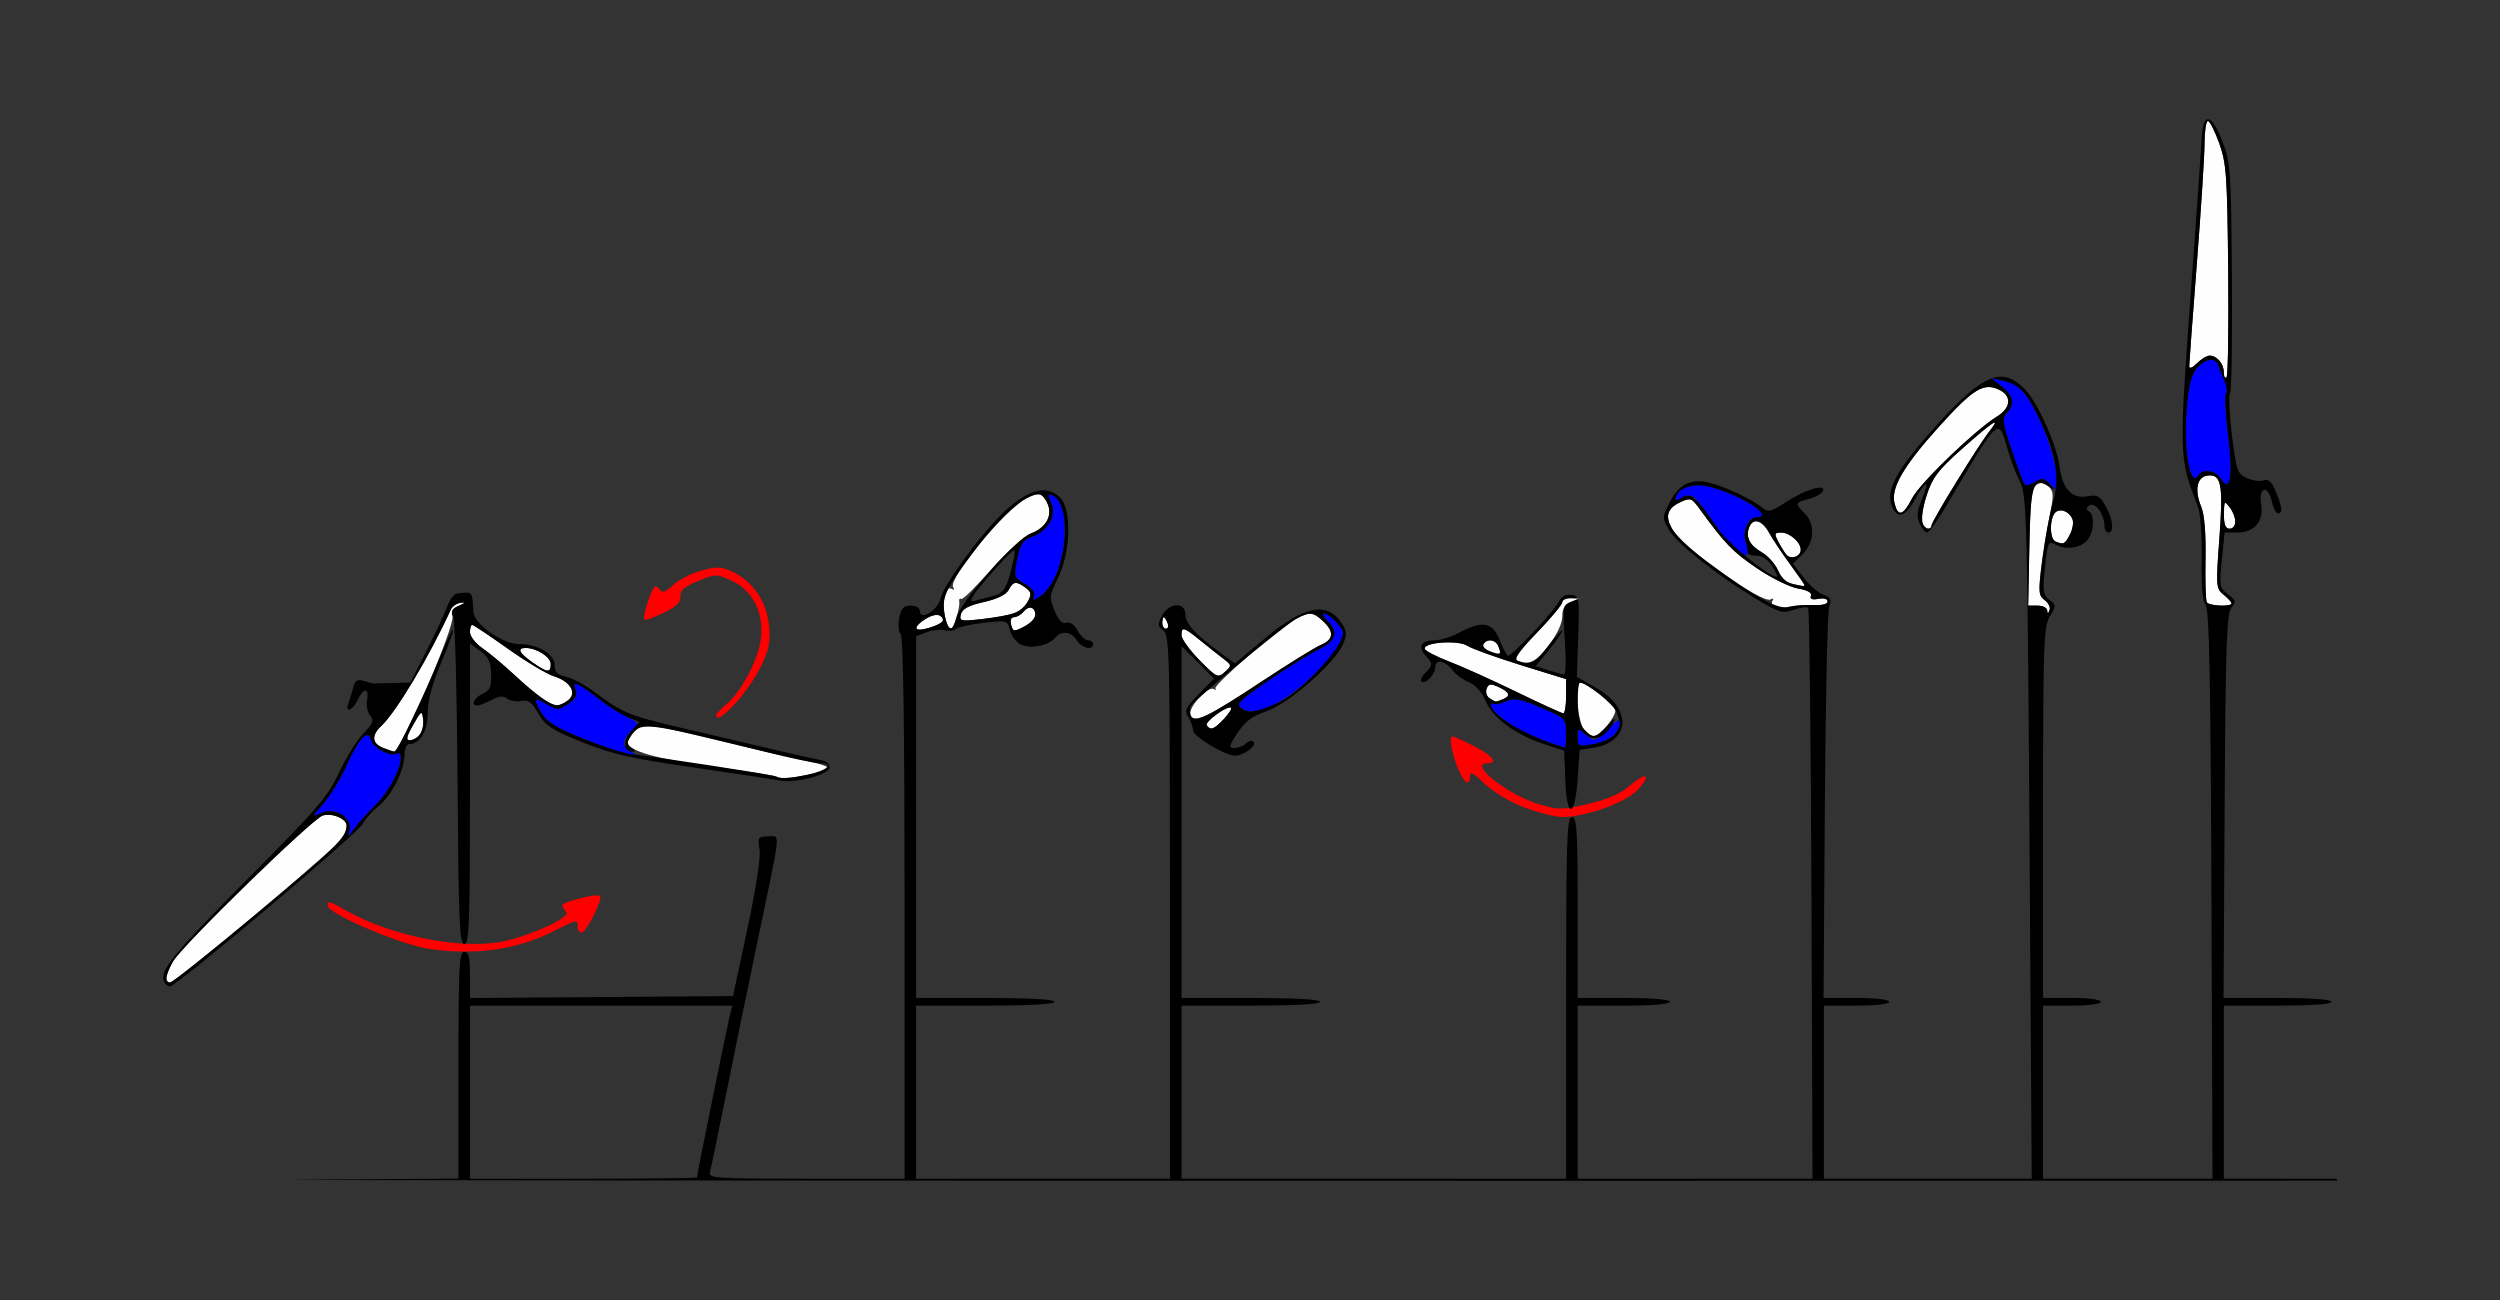 <?xml version="1.0" encoding="UTF-8" standalone="no"?>
<!-- Created with Inkscape (http://www.inkscape.org/) -->

<svg
   xmlns:dc="http://purl.org/dc/elements/1.1/"
   xmlns:cc="http://creativecommons.org/ns#"
   xmlns:rdf="http://www.w3.org/1999/02/22-rdf-syntax-ns#"
   xmlns:svg="http://www.w3.org/2000/svg"
   xmlns="http://www.w3.org/2000/svg"
   xmlns:sodipodi="http://sodipodi.sourceforge.net/DTD/sodipodi-0.dtd"
   xmlns:inkscape="http://www.inkscape.org/namespaces/inkscape"
   version="1.1"
   width="650"
   height="338"
   id="svg2"
   inkscape:version="0.91 r13725"
   sodipodi:docname="ub630104.svg">
  <rect width="100%" height="100%" fill="#333333" stroke="none"/>
  <sodipodi:namedview
     pagecolor="#ffffff"
     bordercolor="#666666"
     borderopacity="1"
     objecttolerance="10"
     gridtolerance="10"
     guidetolerance="10"
     inkscape:pageopacity="0"
     inkscape:pageshadow="2"
     inkscape:window-width="1381"
     inkscape:window-height="838"
     id="namedview11"
     showgrid="false"
     inkscape:zoom="1.1088307"
     inkscape:cx="296.89613"
     inkscape:cy="121.42837"
     inkscape:window-x="0"
     inkscape:window-y="0"
     inkscape:window-maximized="0"
     inkscape:current-layer="svg2" />
  <defs
     id="defs6" />
  <g
     id="g2987"
     transform="translate(32.193,-4.534)">
    <path
       d="m 11.042,258.75 c 0.023,-0.688 0.811,-2.6 1.75,-4.25 2.341,-4.111 36.174,-37.083 38.92,-37.929 2.513,-0.774 6.323,0.889 6.217,2.714 -0.039,0.668 -0.376,1.947 -0.75,2.843 C 56.375,224.055 13.518,260 12.025,260 c -0.564,0 -1.006,-0.562 -0.983,-1.25 z M 169.855,206.522 c -0.263,-0.263 -7.426,-1.411 -15.917,-2.551 C 138.564,201.906 131,199.773 131,197.503 c 0,-0.656 0.89,-1.998 1.977,-2.983 2.318,-2.098 2.472,-2.078 23.523,3.004 8.25,1.992 17.587,4.142 20.75,4.777 3.163,0.636 5.75,1.466 5.75,1.844 0,1.252 -12.085,3.436 -13.145,2.376 z M 67.25,198.969 c -2.768,-1.113 -2.882,-3.302 -0.296,-5.711 3.855,-3.592 12.483,-18.035 18.075,-30.258 0.377,-0.825 1.538,-1.612 2.579,-1.749 1.356,-0.178 1.226,0.036 -0.462,0.756 -1.615,0.689 -2.156,1.522 -1.724,2.648 0.906,2.362 -13.407,35.458 -15.258,35.281 -0.365,-0.035 -1.676,-0.47 -2.913,-0.968 z m 7.97,-5.959 c 2.175,-3.807 2.295,-3.873 2.602,-1.44 0.357,2.828 -1.308,5.43 -3.475,5.43 -1.064,0 -0.851,-0.973 0.872,-3.991 z m 304.435,1.162 c -1.679,-1.855 -2.451,-12.207 -0.905,-12.138 1.638,0.073 8.758,5.65 9.032,7.075 0.303,1.572 -4.004,6.892 -5.58,6.892 -0.491,0 -1.638,-0.823 -2.548,-1.829 z m -98.095,-1.074 c -0.579,-0.937 5.546,-5.324 6.334,-4.536 0.552,0.552 -3.95,5.439 -5.01,5.439 -0.422,0 -1.018,-0.406 -1.324,-0.903 z m -4.226,-2.668 c -0.72,-1.877 4.475,-7.641 6.069,-6.733 0.603,0.344 0.787,0.28 0.408,-0.141 -0.736,-0.818 16.863,-15.98 21.137,-18.211 3.421,-1.786 4.296,-1.697 6.863,0.695 2.94,2.739 2.756,4.764 -0.561,6.166 -1.512,0.639 -8.375,4.88 -15.25,9.423 -14.431,9.536 -17.778,11.114 -18.666,8.801 z M 362,184.386 c -6.325,-3.077 -14.182,-6.62 -17.46,-7.871 -3.278,-1.252 -6.107,-2.716 -6.286,-3.254 -0.57,-1.709 8.597,-2.4 11.05,-0.834 1.208,0.772 7.484,3.042 13.947,5.044 l 11.75,3.64 0,4.444 c 0,2.444 -0.338,4.44 -0.75,4.435 -0.412,-0.005 -5.925,-2.527 -12.25,-5.605 z m -253,1.882 c -1.375,-0.895 -4.75,-3.727 -7.5,-6.295 -2.75,-2.567 -6.463,-5.667 -8.25,-6.888 C 91.463,171.863 90,169.994 90,168.932 90,167.869 90.256,167 90.569,167 c 0.313,0 4.475,2.777 9.25,6.17 4.775,3.394 10.173,6.628 11.996,7.188 4.347,1.335 6.144,4.468 3.62,6.313 -2.299,1.681 -3.333,1.616 -6.435,-0.403 z m 246.104,-0.182 c -0.768,-0.486 -1.12,-1.601 -0.784,-2.479 0.508,-1.323 1.043,-1.398 3.146,-0.44 2.91,1.326 3.215,2.358 0.952,3.226 -1.916,0.735 -1.625,0.762 -3.314,-0.307 z m -75.411,-9.89 C 277.112,173.575 275,170.659 275,169.716 c 0,-2.334 0.552,-2.188 4.817,1.272 2.026,1.643 4.731,3.791 6.012,4.773 2.273,1.743 2.284,1.826 0.443,3.492 -1.802,1.631 -2.096,1.494 -6.579,-3.058 z M 106.253,176.75 c -3.475,-2.429 -4.109,-3.75 -1.8,-3.75 2.848,0 6.547,2.351 6.547,4.161 0,2.392 -0.841,2.32 -4.747,-0.411 z m 255.934,-0.433 c -0.862,-0.345 0.944,-2.864 5.25,-7.324 3.61,-3.739 6.563,-7.292 6.563,-7.896 0,-0.603 1.012,-1.069 2.25,-1.034 l 2.25,0.063 -2.25,0.904 c -1.605,0.645 -2.25,1.732 -2.25,3.793 0,1.768 -1.375,4.689 -3.546,7.532 -3.329,4.36 -5.122,5.219 -8.267,3.96 z m -7.001,-2.425 c -1.273,-0.481 -2.034,-1.329 -1.691,-1.883 0.963,-1.558 3.22,-1.193 3.922,0.635 0.822,2.142 0.544,2.298 -2.231,1.249 z M 206,167.929 c 0,-1.39 4.796,-4.173 5.956,-3.457 1.872,1.157 1.108,2.172 -2.456,3.266 -1.925,0.591 -3.5,0.677 -3.5,0.191 z m 24.702,-0.96 C 230.387,165.765 230.686,165 231.471,165 c 0.706,0 1.84,-0.67 2.52,-1.489 0.68,-0.819 1.635,-1.242 2.122,-0.941 1.773,1.096 0.82,3.413 -2.005,4.874 -2.698,1.395 -2.926,1.363 -3.406,-0.474 z m -17.252,-2.383 c -0.755,-4.025 0.235,-7.899 1.776,-6.947 0.632,0.39 0.795,0.204 0.393,-0.447 -1.367,-2.212 13.521,-20.23 19.065,-23.073 3.192,-1.637 4.232,-1.397 5.44,1.254 1.459,3.202 -0.236,6.229 -4.482,8.003 -1.807,0.755 -6.38,4.917 -10.163,9.248 -3.783,4.332 -7.238,7.763 -7.679,7.626 -0.44,-0.138 -0.715,0.087 -0.61,0.5 0.384,1.513 -1.376,7.25 -2.225,7.25 -0.481,0 -1.163,-1.536 -1.516,-3.413 z M 270,166.5 c 0,-0.825 0.177,-1.5 0.393,-1.5 0.216,0 0.652,0.675 0.969,1.5 0.317,0.825 0.14,1.5 -0.393,1.5 C 270.436,168 270,167.325 270,166.5 Z m -52.35,-2.269 c 0.369,-1.411 2.007,-2.284 5.934,-3.163 3.461,-0.775 5.797,-1.911 6.456,-3.141 1.219,-2.278 1.961,-2.379 4.397,-0.598 1.521,1.112 1.624,1.691 0.63,3.548 -1.471,2.748 -3.85,3.677 -11.746,4.589 -5.804,0.67 -6.149,0.595 -5.67,-1.235 z M 500.079,163.25 c -0.043,-0.688 -1.173,-1.25 -2.51,-1.25 l -2.432,0 0.296,-15.213 c 0.247,-12.71 0.562,-15.381 1.913,-16.233 1.177,-0.742 2.028,-0.609 3.128,0.491 1.336,1.336 1.345,2.32 0.077,8.483 -0.789,3.835 -1.751,9.855 -2.139,13.378 -0.602,5.465 -0.448,6.594 1.046,7.687 0.963,0.704 1.515,1.872 1.226,2.594 -0.393,0.982 -0.545,0.998 -0.604,0.063 z m -70.835,-0.894 c -0.691,-0.29 -0.959,-1.008 -0.595,-1.596 0.383,-0.619 0.191,-0.778 -0.457,-0.379 -2.157,1.333 -23.318,-13.791 -25.676,-18.351 -1.836,-3.551 -1.238,-5.379 2.289,-6.991 2.464,-1.126 2.866,-0.995 4.695,1.527 6.703,9.248 8.76,11.392 14.996,15.63 3.801,2.583 8.65,4.99 10.776,5.35 2.495,0.421 3.696,1.094 3.388,1.897 -0.325,0.848 0.289,1.098 1.931,0.784 1.406,-0.269 2.409,0.014 2.409,0.68 0,0.686 -1.495,1.064 -3.75,0.947 -2.062,-0.106 -4.875,0.082 -6.25,0.418 -1.375,0.336 -3.065,0.374 -3.756,0.084 z m 112.34,-1.22 c -0.294,-0.475 -0.449,-5.55 -0.345,-11.277 0.121,-6.664 -0.278,-11.539 -1.107,-13.541 -1.799,-4.343 -1.15,-7.745 1.55,-8.129 3.681,-0.524 4.207,2.185 3.164,16.309 -0.923,12.503 -0.881,13.056 1.097,14.658 1.131,0.916 2.056,1.93 2.056,2.255 0,0.934 -5.823,0.685 -6.416,-0.274 z m -108.108,-4.812 c -1.113,-0.222 -2.638,-1.793 -3.39,-3.491 -0.752,-1.698 -2.655,-3.817 -4.229,-4.71 -3.143,-1.782 -4.242,-3.958 -3.273,-6.482 0.989,-2.578 3.35,-1.927 5.212,1.437 0.937,1.693 3.391,5.374 5.453,8.181 2.062,2.806 3.75,5.246 3.75,5.422 0,0.331 -0.156,0.315 -3.524,-0.357 z m -1.271,-7.633 c -0.517,-0.655 -1.466,-2.203 -2.108,-3.441 -1.02,-1.966 -0.92,-2.25 0.796,-2.25 2.243,0 5.107,2.504 5.107,4.464 0,1.824 -2.647,2.679 -3.794,1.226 z m 70.044,-3.353 c -1.434,-0.579 -1.647,-5.162 -0.336,-7.233 1.054,-1.664 3.879,-0.806 4.741,1.44 0.336,0.875 0.024,2.685 -0.692,4.023 -1.341,2.507 -1.593,2.626 -3.714,1.77 z m -34.658,-4.957 c -0.342,-0.891 0.173,-4.074 1.143,-7.074 1.466,-4.531 2.949,-6.511 8.765,-11.701 8.344,-7.447 10.85,-9.105 7.659,-5.068 C 482.147,120.347 470,140.09 470,141.175 c 0,1.461 -1.766,0.878 -2.408,-0.794 z M 546.032,138.25 c 0.03,-3.514 0.124,-3.628 1.5,-1.809 1.902,2.514 1.884,5.559 -0.032,5.559 -1.072,0 -1.491,-1.069 -1.468,-3.75 z m -85.652,-2.873 c -0.992,-3.952 2.319,-9.658 11.533,-19.877 8.856,-9.822 11.568,-11.513 15.547,-9.7 3.481,1.586 3.271,4.785 -0.464,7.057 -5.598,3.404 -20.052,17.334 -22.05,21.25 -2.321,4.549 -3.65,4.919 -4.566,1.27 z M 546,101.367 C 546,99.115 544.208,97 542.3,97 c -0.715,0 -2.2,0.9 -3.3,2 -1.199,1.199 -1.999,1.499 -1.999,0.75 7.2e-4,-0.688 0.896,-12.725 1.989,-26.75 1.093,-14.025 1.993,-28.087 1.999,-31.25 0.006,-3.163 0.401,-5.75 0.877,-5.75 0.476,0 1.796,2.587 2.934,5.75 1.868,5.194 2.094,8.382 2.336,32.964 0.148,14.968 -0.047,27.53 -0.434,27.917 -0.386,0.386 -0.703,-0.182 -0.703,-1.264 z"
       id="path2997"
       style="fill:#fefefe"
       inkscape:connector-curvature="0"
       sodipodi:nodetypes="ssssssscsssssscsssscscsssssscsssssssssssssssssssscscssssssssssssssssssssssssscssscsssccsssssssssssssssssssssscsssssssssssssscscssssssscccssssssscssscccsssssssssssssssssssssssscsssssssssssssssssssssscssscs" />
    <path
       d="M 79.5,251.268 C 71.989,250.185 53,242.1 53,239.986 c 0,-1.36 0.163,-1.312 5.256,1.534 12.081,6.752 30.881,10.183 41.402,7.555 7.733,-1.931 16.602,-6.215 15.386,-7.431 C 114.47,241.07 114,240.293 114,239.919 c 0,-0.907 9.084,-3.168 9.81,-2.442 C 124.62,238.286 120.23,247 119.013,247 118.456,247 118,246.325 118,245.5 c 0,-1.977 -0.2,-1.94 -6.283,1.151 -9.434,4.793 -20.249,6.343 -32.217,4.617 z M 364,214.405 c -3.734,-1.434 -8.096,-4.053 -10.25,-6.154 -2.767,-2.698 -3.75,-3.211 -3.75,-1.954 0,3.082 -1.699,1.779 -3.364,-2.58 C 345.009,199.457 344.515,196 345.533,196 c 0.293,0 2.768,1.133 5.5,2.517 C 355.908,200.987 357.465,203 354.5,203 c -5.057,0 5.327,8.201 13.463,10.633 5.095,1.523 5.959,1.516 12.835,-0.106 5.138,-1.211 8.418,-2.656 10.821,-4.766 4.31,-3.784 5.749,-2.799 1.853,1.268 -3.146,3.283 -13.679,7.007 -19.58,6.922 C 372.026,216.924 367.575,215.779 364,214.405 Z M 154,190.435 c 0,-0.311 1.258,-1.623 2.796,-2.917 3.791,-3.19 8.08,-11.336 8.823,-16.758 0.919,-6.704 -2.068,-12.757 -7.504,-15.208 -4.13,-1.862 -4.263,-1.861 -8.904,0.092 -3.579,1.506 -4.662,2.466 -4.505,3.991 0.153,1.484 -0.987,2.588 -4.371,4.232 -2.518,1.223 -4.768,2.034 -5,1.801 C 134.717,165.051 137.363,157 138.184,157 c 0.384,0 0.998,0.487 1.366,1.082 0.426,0.689 1.629,0.165 3.309,-1.441 1.452,-1.388 4.764,-3.089 7.36,-3.781 4.065,-1.084 5.197,-1.031 8.151,0.377 5.279,2.518 8.898,7.96 9.412,14.154 0.354,4.264 -0.073,6.263 -2.277,10.678 C 162.104,184.88 154,193.591 154,190.435 Z"
       id="path2993"
       style="fill:#fe0000"
       inkscape:connector-curvature="0"
       sodipodi:nodetypes="ssssssssssssssssssssssssssssssscssssssss" />
    <path
       d="m 58.658,220.335 c 0.802,-3.269 -3.798,-6.048 -7.34,-4.434 -2.551,1.162 -2.541,1.117 0.553,-2.407 1.734,-1.975 4.422,-6.382 5.973,-9.793 3.362,-7.395 5.641,-9.78 6.438,-6.735 0.546,2.087 5.202,4.47 6.803,3.481 C 71.588,200.137 72,200.598 72,201.473 c 0,3.205 -3.181,9.119 -6.793,12.629 -2.039,1.981 -4.466,4.681 -5.394,6 -1.592,2.264 -1.657,2.277 -1.156,0.233 z M 120.471,196.979 c -7.812,-3.086 -10.41,-4.606 -11.75,-6.875 -2.385,-4.038 -2.171,-4.483 1.199,-2.493 2.763,1.632 3.06,1.632 5.55,9e-4 2.01,-1.317 2.47,-2.229 1.95,-3.869 -0.677,-2.132 -0.663,-2.134 2.2,-0.312 1.585,1.008 3.781,2.622 4.881,3.586 1.1,0.964 3.711,2.613 5.802,3.666 3.795,1.91 3.798,1.917 1.75,3.77 -2.513,2.274 -2.615,4.119 -0.302,5.467 4.014,2.338 -1.66,0.858 -11.279,-2.941 z m 248.792,0.096 c -5.797,-1.976 -12.805,-6.439 -13.677,-8.711 -0.31,-0.807 -0.152,-1.214 0.35,-0.903 0.502,0.311 2.048,0.048 3.434,-0.584 2.123,-0.967 3.553,-0.71 9.075,1.637 6.455,2.744 6.554,2.844 6.554,6.636 0,2.117 -0.113,3.818 -0.25,3.78 -0.138,-0.039 -2.607,-0.873 -5.487,-1.855 z M 378,196.211 c 0,-2.379 0.103,-2.427 1.829,-0.866 2.473,2.238 2.922,2.134 6.27,-1.451 1.704,-1.824 2.901,-2.522 2.901,-1.691 0,2.747 -2.668,5.005 -6.809,5.762 C 378.175,198.699 378,198.626 378,196.211 Z m -87.361,-7.486 c -1.574,-1.151 -0.849,-1.904 6.981,-7.255 4.806,-3.284 10.57,-6.87 12.809,-7.97 4.735,-2.326 5.522,-4.55 2.633,-7.439 C 311.928,164.928 311.45,164 312,164 c 1.322,0 5,3.714 5,5.05 0,2.487 -3.301,7.025 -8.7,11.96 -7.604,6.95 -14.555,9.987 -17.661,7.716 z m -54.006,-29.21 c 0.367,-0.957 -0.476,-2.093 -2.353,-3.17 -2.843,-1.632 -2.899,-1.813 -1.981,-6.457 0.78,-3.944 1.434,-4.948 3.749,-5.755 4.177,-1.456 6.543,-5.542 5.075,-8.764 -0.918,-2.015 -0.896,-2.461 0.108,-2.13 5.827,1.922 3.698,21.957 -2.785,26.205 -2.055,1.346 -2.306,1.356 -1.813,0.072 z M 417.834,146.25 c -1.397,-1.512 -3.962,-4.865 -5.7,-7.449 -3.842,-5.712 -4.542,-6.189 -7.091,-4.824 -1.586,0.849 -1.888,0.783 -1.466,-0.318 0.978,-2.548 4.937,-3.631 9.092,-2.487 8.198,2.257 16.642,7.829 11.866,7.829 -2.326,0 -3.923,3.853 -2.705,6.527 0.974,2.138 0.663,3.473 -0.81,3.473 -0.355,0 -1.789,-1.238 -3.186,-2.75 z m 82.864,-15.98 c -1.471,-1.471 -2.043,-1.535 -3.812,-0.431 -1.145,0.715 -2.322,1.059 -2.616,0.765 -0.294,-0.294 -1.797,-4.258 -3.34,-8.81 -2.456,-7.244 -2.626,-8.473 -1.368,-9.863 2.155,-2.381 1.748,-4.521 -1.312,-6.916 l -2.75,-2.152 3,0.646 c 4.399,0.947 6.434,3.178 10.027,10.99 2.633,5.725 5.473,17.5 4.222,17.5 -0.176,0 -1.099,-0.779 -2.051,-1.73 z m 44.518,-1.295 c -1.332,-2.133 -4.682,-2.648 -5.77,-0.887 -2.287,3.701 -4.053,-7.122 -2.998,-18.377 0.502,-5.362 1.261,-8.095 2.666,-9.603 2.389,-2.564 4.754,-2.718 5.508,-0.358 0.308,0.963 1.022,2.72 1.587,3.905 0.565,1.185 0.726,2.642 0.357,3.239 -0.368,0.596 -0.12,5.492 0.552,10.88 1.318,10.561 0.544,15.119 -1.902,11.201 z"
       id="path2991"
       style="fill:#0000fe"
       inkscape:connector-curvature="0"
       sodipodi:nodetypes="sssssssssssssssssssssssscsscssssssssssssssscssssssccssssssssssssssscsssssssssssss" />
    <path
       style="fill:#000000"
       d="m 541.994,35.535 c -0.944,-0.14 -1.574,1.509 -1.754,4.965 -0.143,2.75 -1.145,17.15 -2.229,32 -3.809,52.215 -3.851,50.176 1.305,63.973 0.611,1.635 1.026,7.678 0.922,13.428 -0.128,7.036 0.21,10.936 1.035,11.93 0.937,1.129 1.293,18.842 1.508,75.322 L 543.062,311 521.031,311 499,311 l 0,-22.5 0,-22.5 7.5,0 c 4.333,0 7.5,-0.422 7.5,-1 0,-0.578 -3.167,-1 -7.5,-1 l -7.5,0 0,-48.096 c 0,-44.004 0.149,-48.349 1.75,-51.074 1.678,-2.856 1.674,-3.035 -0.107,-4.344 -1.634,-1.201 -1.773,-2.21 -1.15,-8.406 0.645,-6.424 0.868,-6.958 2.541,-6.062 2.738,1.466 6.081,1.19 8.139,-0.672 2.012,-1.821 2.468,-6.832 0.721,-7.912 -0.773,-0.477 -0.701,-0.935 0.238,-1.516 1.479,-0.914 3.772,2.274 3.834,5.332 0.019,0.963 0.485,1.75 1.035,1.75 1.56,0 1.177,-3.527 -0.75,-6.912 -1.507,-2.647 -2.17,-2.994 -4.781,-2.51 -3.96,0.735 -6.449,-1.948 -7.189,-7.75 -0.706,-5.535 -5.623,-16.535 -8.938,-19.994 -2.825,-2.948 -5.412,-4.027 -8.65,-2.93 l 2.809,0.605 c 4.4,0.948 6.434,3.179 10.021,10.99 3.959,8.62 4.84,14.649 3.021,20.689 -0.753,2.502 -1.943,8.939 -2.645,14.305 -1.188,9.078 -1.151,9.848 0.518,11.068 0.987,0.721 1.557,1.903 1.268,2.625 -0.393,0.982 -0.546,0.997 -0.605,0.062 -0.043,-0.688 -1.172,-1.25 -2.51,-1.25 l -2.432,0 0.293,-15.061 c 0.318,-16.331 0.942,-18.398 4.846,-16.053 2.144,1.288 2.161,1.269 0.459,-0.506 -1.512,-1.577 -2.066,-1.655 -3.848,-0.543 -1.145,0.715 -2.323,1.06 -2.617,0.766 -0.294,-0.294 -1.797,-4.258 -3.34,-8.809 -2.456,-7.244 -2.626,-8.473 -1.367,-9.863 2.155,-2.381 1.748,-4.521 -1.312,-6.916 l -2.656,-2.08 c -3.554,1.248 -7.901,5.11 -14.234,12.107 -10.11,11.169 -13.215,16.623 -11.781,20.699 1.386,3.941 3.522,3.413 6.26,-1.551 2.861,-5.186 3.813,-4.992 1.592,0.324 -1.214,2.907 -1.343,4.379 -0.535,6.152 0.584,1.282 1.464,2.332 1.955,2.332 0.491,0 2.683,-3.038 4.871,-6.75 13.767,-23.353 13.65,-23.239 15.834,-15.645 0.932,3.242 2.421,7.245 3.309,8.895 1.962,3.649 2.054,7.315 2.707,107.75 l 0.48,73.75 -27.025,0 -27.025,0 0,-22.5 0,-22.5 8.5,0 c 5,0 8.5,-0.412 8.5,-1 0,-0.589 -3.512,-1 -8.535,-1 l -8.535,0 0.328,-49.75 c 0.181,-27.363 0.696,-50.755 1.146,-51.982 0.67,-1.827 0.381,-2.398 -1.598,-3.15 -1.33,-0.506 -3.636,-2.516 -5.123,-4.465 l -2.701,-3.543 2.508,-2.51 c 3.085,-3.085 3.312,-7.798 0.51,-10.6 -2.618,-2.618 -2.562,-2.797 1.182,-3.768 1.75,-0.453 3.369,-1.386 3.598,-2.072 0.651,-1.954 -4.591,-0.35 -9.701,2.969 -3.823,2.482 -4.635,2.684 -6,1.488 -2.297,-2.013 -8.99,-5.232 -13.408,-6.447 -5.084,-1.398 -8.256,0.095 -10.805,5.092 -1.929,3.782 -1.931,3.941 -0.121,7.055 2.067,3.555 12.264,11.634 22.488,17.818 6.145,3.717 7.01,3.976 9.912,2.965 1.749,-0.61 3.444,-0.845 3.768,-0.521 0.323,0.323 0.715,33.849 0.869,74.504 L 439.062,311 408.531,311 378,311 l 0,-22.5 0,-22.5 12,0 c 7.333,0 12,-0.389 12,-1 0,-0.611 -4.667,-1 -12,-1 l -12,0 0,-23.5 c 0,-20.222 -0.209,-23.5 -1.5,-23.5 -1.312,0 -1.5,5.889 -1.5,47 l 0,47 -50,0 -50,0 0,-22.5 0,-22.5 18,0 c 11.333,0 18,-0.37 18,-1 0,-0.63 -6.667,-1 -18,-1 l -18,0 0,-45.734 0,-45.736 4.219,4.219 4.219,4.219 -3.945,4.041 c -3.453,3.536 -3.792,4.284 -2.719,6.002 0.674,1.08 1.227,2.605 1.227,3.391 0,1.589 8.302,6.6 10.936,6.6 2.248,0 5.761,-2.638 4.797,-3.602 -0.421,-0.421 -1.298,-0.233 -1.949,0.418 -0.651,0.651 -2,1.184 -2.998,1.184 -1.617,0 -1.529,-0.429 0.803,-3.953 1.968,-2.974 3.816,-4.352 7.459,-5.562 5.626,-1.869 17.953,-12.655 19.938,-17.447 1.055,-2.546 1.003,-3.409 -0.338,-5.455 -3.778,-5.766 -9.766,-4.589 -19.967,3.926 l -7.795,6.506 -3.691,-2.699 C 278.588,169.484 276,166.668 276,164.312 c 0,-3.36 -4.209,-3.161 -6.055,0.287 -1.232,2.302 -1.193,2.746 0.332,3.861 1.602,1.172 1.723,6.202 1.723,71.898 L 272,311 l -33,0 -33,0 0,-22.5 0,-22.5 18,0 c 11.333,0 18,-0.37 18,-1 0,-0.63 -6.667,-1 -18,-1 l -18,0 0,-47.025 0,-47.023 2.721,-1.035 c 1.496,-0.569 3.61,-0.802 4.697,-0.518 1.088,0.284 2.455,0.121 3.039,-0.363 0.584,-0.485 3.809,-1.192 7.166,-1.572 5.969,-0.675 6.117,-0.633 6.752,1.895 0.357,1.422 1.57,3.077 2.695,3.68 2.422,1.296 7.299,0.427 8.982,-1.602 1.687,-2.033 4.251,-1.779 5.715,0.564 1.292,2.068 4.232,2.763 4.232,1 0,-0.55 -0.598,-1 -1.33,-1 -0.732,0 -1.936,-1.13 -2.676,-2.512 -0.836,-1.561 -1.941,-2.324 -2.92,-2.016 -1.092,0.344 -2.036,-0.626 -3.084,-3.164 -1.428,-3.461 -1.378,-3.927 0.926,-8.582 3.216,-6.499 3.576,-17.406 0.68,-20.615 -3.614,-4.005 -9.197,-2.27 -16.279,5.059 -5.981,6.189 -14.322,17.872 -14.969,20.967 C 211.726,163.111 207,166.064 207,163.479 207,162.589 206.054,162 204.625,162 c -1.87,0 -2.51,0.678 -3.012,3.188 -0.351,1.753 -0.182,3.642 0.375,4.199 0.664,0.664 1.012,25.201 1.012,71.312 L 203,311 l -25.568,0 c -23.881,0 -25.533,-0.115 -25.049,-1.75 0.285,-0.963 2.092,-9.625 4.016,-19.25 1.923,-9.625 5.571,-27.4 8.105,-39.5 6.563,-31.33 6.265,-28.5 2.996,-28.5 -2.577,0 -2.725,0.226 -2.215,3.371 0.333,2.054 -0.905,10.157 -3.17,20.75 L 158.398,263.5 124.199,263.764 90,264.025 90,258.014 C 90,253.335 89.667,252 88.5,252 87.201,252 87,255.943 87,281.488 l 0,29.488 -40.25,0.273 c -22.137,0.15 127.375,0.282 332.25,0.291 74.732,0.003 139.411,-0.016 196.381,-0.045 l 0,-0.496 -4.355,0 -25.025,0 0,-22.5 0,-22.5 14,0 c 8.667,0 14,-0.381 14,-1 0,-0.619 -5.345,-1 -14.035,-1 l -14.035,0 0.285,-49.848 c 0.239,-41.785 0.52,-50.129 1.736,-51.594 1.294,-1.558 1.2,-1.937 -0.867,-3.496 -2.181,-1.645 -2.276,-2.17 -1.6,-8.904 l 0.719,-7.158 3.244,0 c 4.542,0 6.988,-2.927 6.25,-7.477 -0.729,-4.49 1.827,-4.968 2.803,-0.523 0.362,1.65 1.074,3 1.58,3 1.302,0 1.147,-1.522 -0.574,-5.641 -1.105,-2.644 -1.925,-3.414 -3.141,-2.947 -0.905,0.347 -2.852,0.097 -4.328,-0.557 -2.507,-1.11 -2.764,-1.836 -3.912,-11.033 -0.676,-5.415 -0.903,-10.371 -0.506,-11.014 0.397,-0.643 0.616,-14.342 0.486,-30.441 -0.222,-27.646 -0.36,-29.595 -2.48,-35.07 -1.431,-3.695 -2.687,-5.622 -3.631,-5.762 z m -56.4,67.4 c 0.033,-0.011 0.065,-0.02 0.098,-0.031 l -0.191,-0.041 0.094,0.072 z M 541.865,36 c 0.476,0 1.796,2.587 2.934,5.75 1.868,5.194 2.095,8.383 2.338,32.965 0.148,14.968 -0.047,27.53 -0.434,27.916 C 546.317,103.017 546,102.449 546,101.367 546,99.116 544.209,97 542.301,97 541.586,97 540.1,97.9 539,99 c -1.199,1.199 -1.999,1.499 -1.998,0.75 7.2e-4,-0.688 0.895,-12.725 1.988,-26.75 1.093,-14.025 1.992,-28.087 1.998,-31.25 0.006,-3.163 0.401,-5.75 0.877,-5.75 z m 0.615,62.082 c 0.984,-0.064 1.764,0.488 2.141,1.668 0.308,0.963 1.023,2.719 1.588,3.904 0.565,1.185 0.726,2.642 0.357,3.238 -0.368,0.596 -0.12,5.493 0.553,10.881 1.318,10.561 0.544,15.118 -1.902,11.201 -1.332,-2.133 -4.683,-2.648 -5.771,-0.887 -2.287,3.701 -4.053,-7.122 -2.998,-18.377 0.502,-5.362 1.261,-8.095 2.666,-9.604 1.194,-1.282 2.383,-1.961 3.367,-2.025 z m -57.883,7.088 c 0.952,-0.057 1.866,0.176 2.861,0.629 3.481,1.586 3.272,4.787 -0.463,7.059 -5.598,3.404 -20.053,17.332 -22.051,21.248 -2.321,4.549 -3.651,4.92 -4.566,1.271 -0.992,-3.952 2.319,-9.659 11.533,-19.877 6.642,-7.366 9.829,-10.159 12.686,-10.33 z m 1.74,9.232 c 0.413,-0.093 0.017,0.621 -1.18,2.135 C 482.147,120.347 470,140.089 470,141.174 470,141.628 469.599,142 469.107,142 c -1.911,0 -2.059,-3.476 -0.371,-8.693 1.466,-4.531 2.948,-6.51 8.764,-11.701 5.215,-4.654 8.15,-7.049 8.838,-7.203 z m 55.998,13.729 c 3.087,-0.083 3.489,3.126 2.512,16.367 -0.923,12.503 -0.883,13.056 1.096,14.658 1.131,0.916 2.057,1.93 2.057,2.254 0,0.934 -5.823,0.686 -6.416,-0.273 -0.294,-0.475 -0.45,-5.55 -0.346,-11.277 0.121,-6.664 -0.276,-11.539 -1.105,-13.541 -1.799,-4.343 -1.152,-7.744 1.549,-8.129 0.23,-0.033 0.448,-0.053 0.654,-0.059 z m -132.703,2.588 c 0.971,0.02 1.998,0.167 3.037,0.453 8.198,2.257 16.642,7.828 11.865,7.828 -2.093,0 -3.783,3.673 -2.893,6.287 0.414,1.217 0.664,2.55 0.555,2.963 -0.109,0.412 0.876,0.75 2.188,0.75 1.462,0 3.041,1 4.08,2.586 0.932,1.423 1.547,2.699 1.365,2.836 -1.094,0.826 -12.504,-8.335 -15.154,-12.166 -6.089,-8.803 -7.055,-9.658 -9.467,-8.367 -1.759,0.942 -2.064,0.898 -1.631,-0.23 0.733,-1.911 3.143,-2.998 6.055,-2.939 z M 237.955,133 c 0.598,0 1.575,1.068 2.17,2.373 1.45,3.183 -0.341,6.458 -4.283,7.832 -3.758,1.31 -18.515,18.031 -19.377,21.955 -0.856,3.896 -2.239,3.562 -3.045,-0.736 -0.828,-4.413 0.044,-6.379 6.93,-15.623 C 227.816,138.776 234.251,133 237.955,133 Z m 2.705,0.148 c 0.129,-0.027 0.319,0.007 0.57,0.09 3.996,1.318 4.627,12.08 1.209,20.623 -0.885,2.211 -2.682,4.723 -3.994,5.582 -2.055,1.346 -2.305,1.357 -1.812,0.072 0.367,-0.957 -0.477,-2.093 -2.354,-3.17 -2.843,-1.632 -2.899,-1.813 -1.98,-6.457 0.78,-3.944 1.433,-4.949 3.748,-5.756 4.177,-1.456 6.544,-5.541 5.076,-8.764 -0.689,-1.511 -0.85,-2.14 -0.463,-2.221 z m 166.23,1.213 c 0.88,-0.015 1.466,0.628 2.609,2.205 6.703,9.248 8.76,11.393 14.996,15.631 3.801,2.583 8.649,4.99 10.775,5.35 2.495,0.421 3.697,1.093 3.389,1.896 -0.325,0.848 0.29,1.097 1.932,0.783 1.406,-0.269 2.408,0.016 2.408,0.682 0,0.686 -1.495,1.063 -3.75,0.947 -2.062,-0.106 -4.875,0.117 -6.25,0.498 -2.864,0.793 -8.723,-2.437 -21.324,-11.756 -10.759,-7.957 -12.9,-12.803 -6.871,-15.559 0.924,-0.422 1.558,-0.669 2.086,-0.678 z m 139.469,0.926 c 0.213,-0.067 0.57,0.358 1.172,1.154 0.808,1.068 1.469,2.755 1.469,3.75 0,0.995 -0.675,1.809 -1.5,1.809 -1.072,0 -1.491,-1.069 -1.469,-3.75 0.017,-1.977 0.054,-2.877 0.328,-2.963 z m -42.709,1.949 c 1.161,0.043 2.467,0.905 3.006,2.309 0.336,0.875 0.025,2.686 -0.691,4.023 -1.341,2.507 -1.594,2.626 -3.715,1.77 -1.434,-0.579 -1.647,-5.163 -0.336,-7.234 0.395,-0.624 1.04,-0.893 1.736,-0.867 z m -79.137,2.832 c 1.03,0.084 2.236,1.117 3.283,3.01 0.937,1.693 3.391,5.375 5.453,8.182 2.062,2.806 3.75,5.244 3.75,5.42 0,0.175 -0.338,0.258 -0.75,0.184 -4.034,-0.732 -4.977,-1.348 -6.164,-4.029 -0.752,-1.698 -2.654,-3.818 -4.229,-4.711 -3.143,-1.782 -4.242,-3.958 -3.273,-6.482 0.433,-1.128 1.128,-1.637 1.93,-1.572 z M 430.893,143 c 2.243,0 5.107,2.504 5.107,4.465 0,1.824 -2.647,2.679 -3.795,1.227 -0.517,-0.655 -1.465,-2.204 -2.107,-3.441 -1.02,-1.966 -0.921,-2.25 0.795,-2.25 z m -199.498,4.674 c 0.374,-0.074 0.283,0.591 0.033,1.826 -1.492,7.363 -2.51,9.305 -5.223,9.951 -1.487,0.354 -3.531,0.89 -4.541,1.191 -1.545,0.461 -1.667,0.254 -0.77,-1.299 0.586,-1.015 3.333,-4.319 6.104,-7.344 2.666,-2.911 3.915,-4.23 4.396,-4.326 z m 0.387,8.432 c 0.642,-0.087 1.437,0.334 2.654,1.225 1.521,1.112 1.625,1.69 0.631,3.547 -0.653,1.22 -2.173,2.591 -3.377,3.047 -1.204,0.456 -4.97,1.15 -8.369,1.543 -5.804,0.67 -6.149,0.594 -5.67,-1.236 0.369,-1.411 2.007,-2.283 5.934,-3.162 3.461,-0.775 5.797,-1.911 6.455,-3.141 0.61,-1.139 1.1,-1.735 1.742,-1.822 z m -142.76,2.523 c -0.574,0.003 -1.348,0.106 -2.4,0.221 -0.758,0.083 -1.906,1.613 -2.553,3.4 -0.646,1.788 -3.063,6.96 -5.371,11.494 L 74.5,181.988 70,182.111 c -2.475,0.068 -4.725,0.123 -5,0.121 -0.275,-0.002 -1.461,-0.293 -2.635,-0.648 -1.692,-0.512 -2.259,-0.14 -2.744,1.793 -0.336,1.341 -0.888,3.153 -1.225,4.029 -1.006,2.621 1.189,1.8 2.422,-0.906 1.473,-3.233 3.044,-3.229 2.426,0.006 -0.263,1.378 0.094,3.197 0.795,4.041 1.068,1.286 0.777,2.055 -1.793,4.744 -1.687,1.765 -4.537,6.359 -6.334,10.209 -2.879,6.168 -5.635,9.378 -23.17,27 -19.617,19.714 -23.411,24.313 -22.346,27.09 C 10.694,260.365 11.415,261 12,261 c 1.682,0 48.793,-39.735 50.086,-42.244 0.639,-1.24 2.513,-3.345 4.164,-4.676 3.414,-2.754 6.696,-9.256 6.729,-13.33 0.012,-1.512 0.549,-2.75 1.193,-2.75 C 77,198 79,194.654 79,189.924 c 0,-3.195 1.148,-7.489 3.484,-13.027 1.916,-4.544 3.318,-8.428 3.115,-8.631 -0.203,-0.203 -1.797,3.141 -3.543,7.432 C 78.67,184.023 71.058,200 70.479,200 c -0.192,0 -1.503,-0.438 -2.914,-0.975 -3.061,-1.164 -3.285,-3.277 -0.611,-5.768 3.855,-3.592 12.483,-18.035 18.074,-30.258 0.377,-0.825 1.539,-1.611 2.58,-1.748 1.356,-0.178 1.224,0.035 -0.463,0.756 -1.796,0.767 -2.152,1.418 -1.5,2.748 0.47,0.959 0.982,20.532 1.137,43.494 0.242,35.919 0.487,41.75 1.75,41.75 C 89.798,250 90,244.617 90,210.916 l 0,-39.082 2.701,1.967 c 2.122,1.545 2.723,2.836 2.803,6.014 0.083,3.305 -0.32,4.237 -2.201,5.094 C 91.06,185.93 90.11,188 91.885,188 c 0.487,0 2.153,-0.656 3.699,-1.459 2.037,-1.057 3.168,-1.163 4.107,-0.383 0.713,0.592 2.346,0.876 3.629,0.631 1.858,-0.355 2.767,0.308 4.467,3.262 1.83,3.18 3.456,4.241 11.424,7.451 7.711,3.107 12.603,4.221 28.789,6.559 10.725,1.549 20.85,3.083 22.5,3.408 4.111,0.809 13,-1.553 13,-3.455 0,-0.817 -0.9,-1.625 -2,-1.795 -1.796,-0.277 -13.583,-3.008 -39.943,-9.25 -9.958,-2.358 -12.718,-3.579 -19.096,-8.447 -2.411,-1.84 -5.751,-3.647 -7.422,-4.014 C 112.686,179.991 112,179.3 112,177.445 112,174.543 107.678,172 102.746,172 c -4.234,0 -11.697,-5.245 -11.861,-8.336 -0.222,-4.157 -0.142,-5.045 -1.863,-5.035 z m 286.764,0.523 c -1.205,0.007 -2.137,0.678 -2.832,2.037 C 371.696,163.648 360.995,175 359.934,175 c -0.346,0 -1.337,-1.8 -2.201,-4 -1.851,-4.712 -4.475,-5.214 -10.471,-2 -2.052,1.1 -4.949,2 -6.438,2 -3.451,0 -4.467,1.633 -2.422,3.893 1.989,2.197 1.987,2.576 -0.021,4.584 -0.89,0.89 -1.351,1.886 -1.023,2.213 0.977,0.977 3.643,-1.791 3.643,-3.781 0,-2.193 2.796,-1.517 4.711,1.139 0.666,0.923 2.466,2.201 4,2.842 1.709,0.713 3.4,2.608 4.363,4.889 1.872,4.428 7.815,8.817 15.189,11.217 l 5.236,1.705 0.293,7.719 c 0.389,10.228 2.506,9.908 3.207,-0.484 l 0.5,-7.408 3.938,-0.637 c 4.907,-0.792 7.957,-4.179 7.047,-7.826 -0.835,-3.347 -2.987,-5.656 -7.787,-8.354 l -3.91,-2.197 0.357,-10.506 c 0.2,-5.901 0.26,-8.485 -0.135,-9.682 l -1.752,0.703 c -2.161,0.869 -2.218,1.226 -1.6,9.938 0.368,5.181 0.258,8.992 -0.258,8.934 -0.495,-0.056 -2.345,-0.566 -4.109,-1.133 l -3.207,-1.031 3.457,-4.221 C 372.443,171.192 374,168.939 374,168.504 c 0,-0.435 -1.595,1.297 -3.545,3.852 -3.51,4.597 -4.761,5.231 -7.918,4.02 -1.284,-0.493 -0.249,-2.05 4.918,-7.402 3.599,-3.728 6.545,-7.272 6.545,-7.875 0,-0.603 1.012,-1.07 2.25,-1.035 l 1.682,0.049 c -0.299,-0.679 -0.805,-0.807 -1.613,-0.922 -0.183,-0.026 -0.361,-0.038 -0.533,-0.037 z m 2.146,0.959 c 0.028,0.065 0.053,0.138 0.078,0.213 l 0.49,-0.197 -0.568,-0.016 z m -142.379,2.422 c 0.814,-0.059 1.447,0.659 1.447,2 0,0.778 -1.3,2.088 -2.891,2.91 -2.698,1.395 -2.926,1.363 -3.406,-0.475 C 230.388,165.765 230.686,165 231.471,165 c 0.706,0 1.84,-0.669 2.52,-1.488 0.521,-0.628 1.074,-0.943 1.562,-0.979 z M 312,164 c 1.322,0 5,3.713 5,5.049 0,3.932 -11.432,16.009 -17.5,18.486 -5.566,2.273 -7.099,2.478 -8.861,1.189 -1.574,-1.151 -0.85,-1.904 6.98,-7.254 4.806,-3.284 10.571,-6.871 12.811,-7.971 4.735,-2.326 5.52,-4.55 2.631,-7.439 C 311.927,164.927 311.45,164 312,164 Z m -3.305,0.125 c 0.97,0.096 1.83,0.716 3.115,1.914 2.94,2.739 2.757,4.764 -0.561,6.166 -1.512,0.639 -8.375,4.881 -15.25,9.424 -14.225,9.401 -17.783,11.102 -18.625,8.908 -0.304,-0.793 -0.258,-1.917 0.102,-2.498 1.073,-1.736 24.657,-21.226 27.445,-22.682 1.725,-0.9 2.804,-1.328 3.773,-1.232 z m -97.104,0.32 c 0.848,0.085 1.408,0.575 1.408,1.445 0,0.425 -1.575,1.257 -3.5,1.848 -4.055,1.244 -4.606,0.033 -1.045,-2.301 1.153,-0.755 2.289,-1.077 3.137,-0.992 z M 270.393,165 c 0.216,0 0.652,0.675 0.969,1.5 0.317,0.825 0.14,1.5 -0.393,1.5 C 270.436,168 270,167.325 270,166.5 c 0,-0.825 0.176,-1.5 0.393,-1.5 z m -179.824,2 c 0.313,0 4.475,2.776 9.25,6.17 4.775,3.394 10.173,6.628 11.996,7.188 4.347,1.335 6.145,4.467 3.621,6.312 -1,0.731 -2.295,1.306 -2.877,1.277 -1.699,-0.084 -5.687,-2.96 -11.059,-7.975 -2.75,-2.567 -6.463,-5.667 -8.25,-6.889 C 91.463,171.862 90,169.994 90,168.932 90,167.869 90.255,167 90.568,167 Z m 185.014,1.146 c 0.612,-0.002 1.835,0.895 4.234,2.842 2.026,1.643 4.733,3.792 6.014,4.773 2.273,1.743 2.282,1.826 0.441,3.492 -1.802,1.631 -2.095,1.493 -6.578,-3.059 C 277.112,173.575 275,170.658 275,169.715 c 0,-1.021 0.106,-1.566 0.582,-1.568 z m 79.393,2.896 c 0.958,-0.113 2.003,0.457 2.441,1.6 0.822,2.142 0.545,2.299 -2.23,1.25 -1.273,-0.481 -2.034,-1.33 -1.691,-1.885 0.361,-0.584 0.906,-0.897 1.48,-0.965 z m -10.396,0.508 c 1.941,0.018 3.805,0.289 4.725,0.877 1.208,0.772 7.485,3.041 13.947,5.043 l 11.75,3.641 0,4.443 c 0,2.444 -0.338,4.441 -0.75,4.436 -0.412,-0.005 -5.925,-2.526 -12.25,-5.604 -6.325,-3.077 -14.183,-6.619 -17.461,-7.871 -3.278,-1.252 -6.106,-2.718 -6.285,-3.256 -0.356,-1.068 3.09,-1.739 6.324,-1.709 z M 104.453,173 c 2.848,0 6.547,2.351 6.547,4.16 0,2.392 -0.841,2.32 -4.746,-0.41 -3.475,-2.429 -4.109,-3.75 -1.801,-3.75 z m 274.066,9 c 1.825,0 8.724,5.509 9.52,7.602 1.241,3.264 1.217,3.666 -0.348,5.807 -0.72,0.985 -3.195,2.135 -5.5,2.557 -4.015,0.734 -4.191,0.661 -4.191,-1.754 0,-2.421 0.075,-2.453 1.916,-0.787 2.273,2.057 5.314,0.919 7.201,-2.697 0.962,-1.844 0.716,-1.754 -1.43,0.523 -3.054,3.241 -3.827,3.36 -6.033,0.922 -1.091,-1.205 -1.654,-3.591 -1.654,-7 0,-2.844 0.234,-5.172 0.52,-5.172 z m -261.08,0.32 c 0.233,0.006 0.627,0.183 1.217,0.5 1.015,0.545 3.517,2.323 5.562,3.951 2.045,1.628 5.102,3.532 6.793,4.232 l 3.074,1.275 -2.17,2.309 c -2.218,2.361 -2.046,5.425 0.303,5.396 0.894,-0.011 0.828,-0.304 -0.219,-0.971 -1.136,-0.724 -1.241,-1.372 -0.434,-2.668 2.715,-4.355 2.942,-4.332 35.625,3.76 6.43,1.592 12.618,2.895 13.75,2.895 3.921,0 2.036,1.84 -2.99,2.918 -5.346,1.147 -6.733,1.217 -8.631,0.443 -1.192,-0.486 -30.854,-5.048 -37.32,-5.74 -1.925,-0.206 -7.572,-2.015 -12.549,-4.021 -6.815,-2.748 -9.469,-4.36 -10.75,-6.529 -2.365,-4.003 -2.145,-4.446 1.219,-2.459 2.763,1.632 3.059,1.631 5.549,0 1.947,-1.276 2.463,-2.249 1.986,-3.752 -0.343,-1.082 -0.403,-1.548 -0.016,-1.539 z m 237.855,0.211 c 0.46,-0.064 1.121,0.156 2.172,0.635 2.91,1.326 3.214,2.358 0.951,3.227 -1.916,0.735 -1.625,0.763 -3.314,-0.307 -0.768,-0.486 -1.12,-1.601 -0.783,-2.479 0.254,-0.662 0.514,-1.012 0.975,-1.076 z m 6.424,3.82 c 1.423,0.046 3.275,0.695 6.727,2.162 6.455,2.744 6.555,2.845 6.555,6.637 0,2.117 -0.113,3.818 -0.25,3.779 -8.696,-2.439 -18.018,-7.579 -19.164,-10.566 -0.31,-0.807 -0.153,-1.213 0.35,-0.902 0.502,0.311 2.049,0.048 3.436,-0.584 0.796,-0.363 1.494,-0.553 2.348,-0.525 z m -74.031,2.121 c 0.088,0.011 0.158,0.039 0.207,0.088 0.246,0.246 -0.609,1.571 -1.898,2.943 -2.503,2.664 -3.543,3.038 -4.436,1.594 -0.543,-0.879 4.807,-4.789 6.127,-4.625 z m -210.35,1.443 c 0.25,0.004 0.35,0.59 0.484,1.654 0.177,1.403 -0.216,3.199 -0.873,3.99 C 76.292,196.352 75.122,197 74.348,197 c -1.064,0 -0.851,-0.973 0.873,-3.99 1.223,-2.141 1.795,-3.099 2.117,-3.094 z m -14.227,5.773 c 0.526,-0.096 0.921,0.326 1.17,1.277 0.546,2.087 5.202,4.47 6.803,3.48 C 71.588,200.136 72,200.598 72,201.473 c 0,3.205 -3.181,9.119 -6.793,12.629 -2.039,1.981 -4.467,4.681 -5.395,6 -1.592,2.264 -1.656,2.276 -1.154,0.232 0.802,-3.269 -3.798,-6.047 -7.34,-4.434 -2.551,1.162 -2.541,1.118 0.553,-2.406 1.734,-1.975 4.422,-6.382 5.973,-9.793 2.311,-5.084 4.11,-7.8 5.268,-8.012 z m -10.406,20.701 c 2.411,-0.175 5.317,1.297 5.225,2.895 -0.177,3.06 -2.761,5.58 -23.154,22.592 C 22.827,251.844 12.589,260 12.025,260 c -1.48,0 -1.194,-2.058 0.766,-5.5 2.341,-4.111 36.175,-37.083 38.922,-37.93 0.314,-0.097 0.648,-0.155 0.992,-0.18 z M 90,266 l 34.109,0 34.107,0 -0.693,2.75 C 156.849,271.427 149,310.04 149,310.68 149,310.856 135.725,311 119.5,311 L 90,311 90,288.5 90,266 Z"
       id="path2989"
       inkscape:connector-curvature="0" />
  </g>
</svg>
